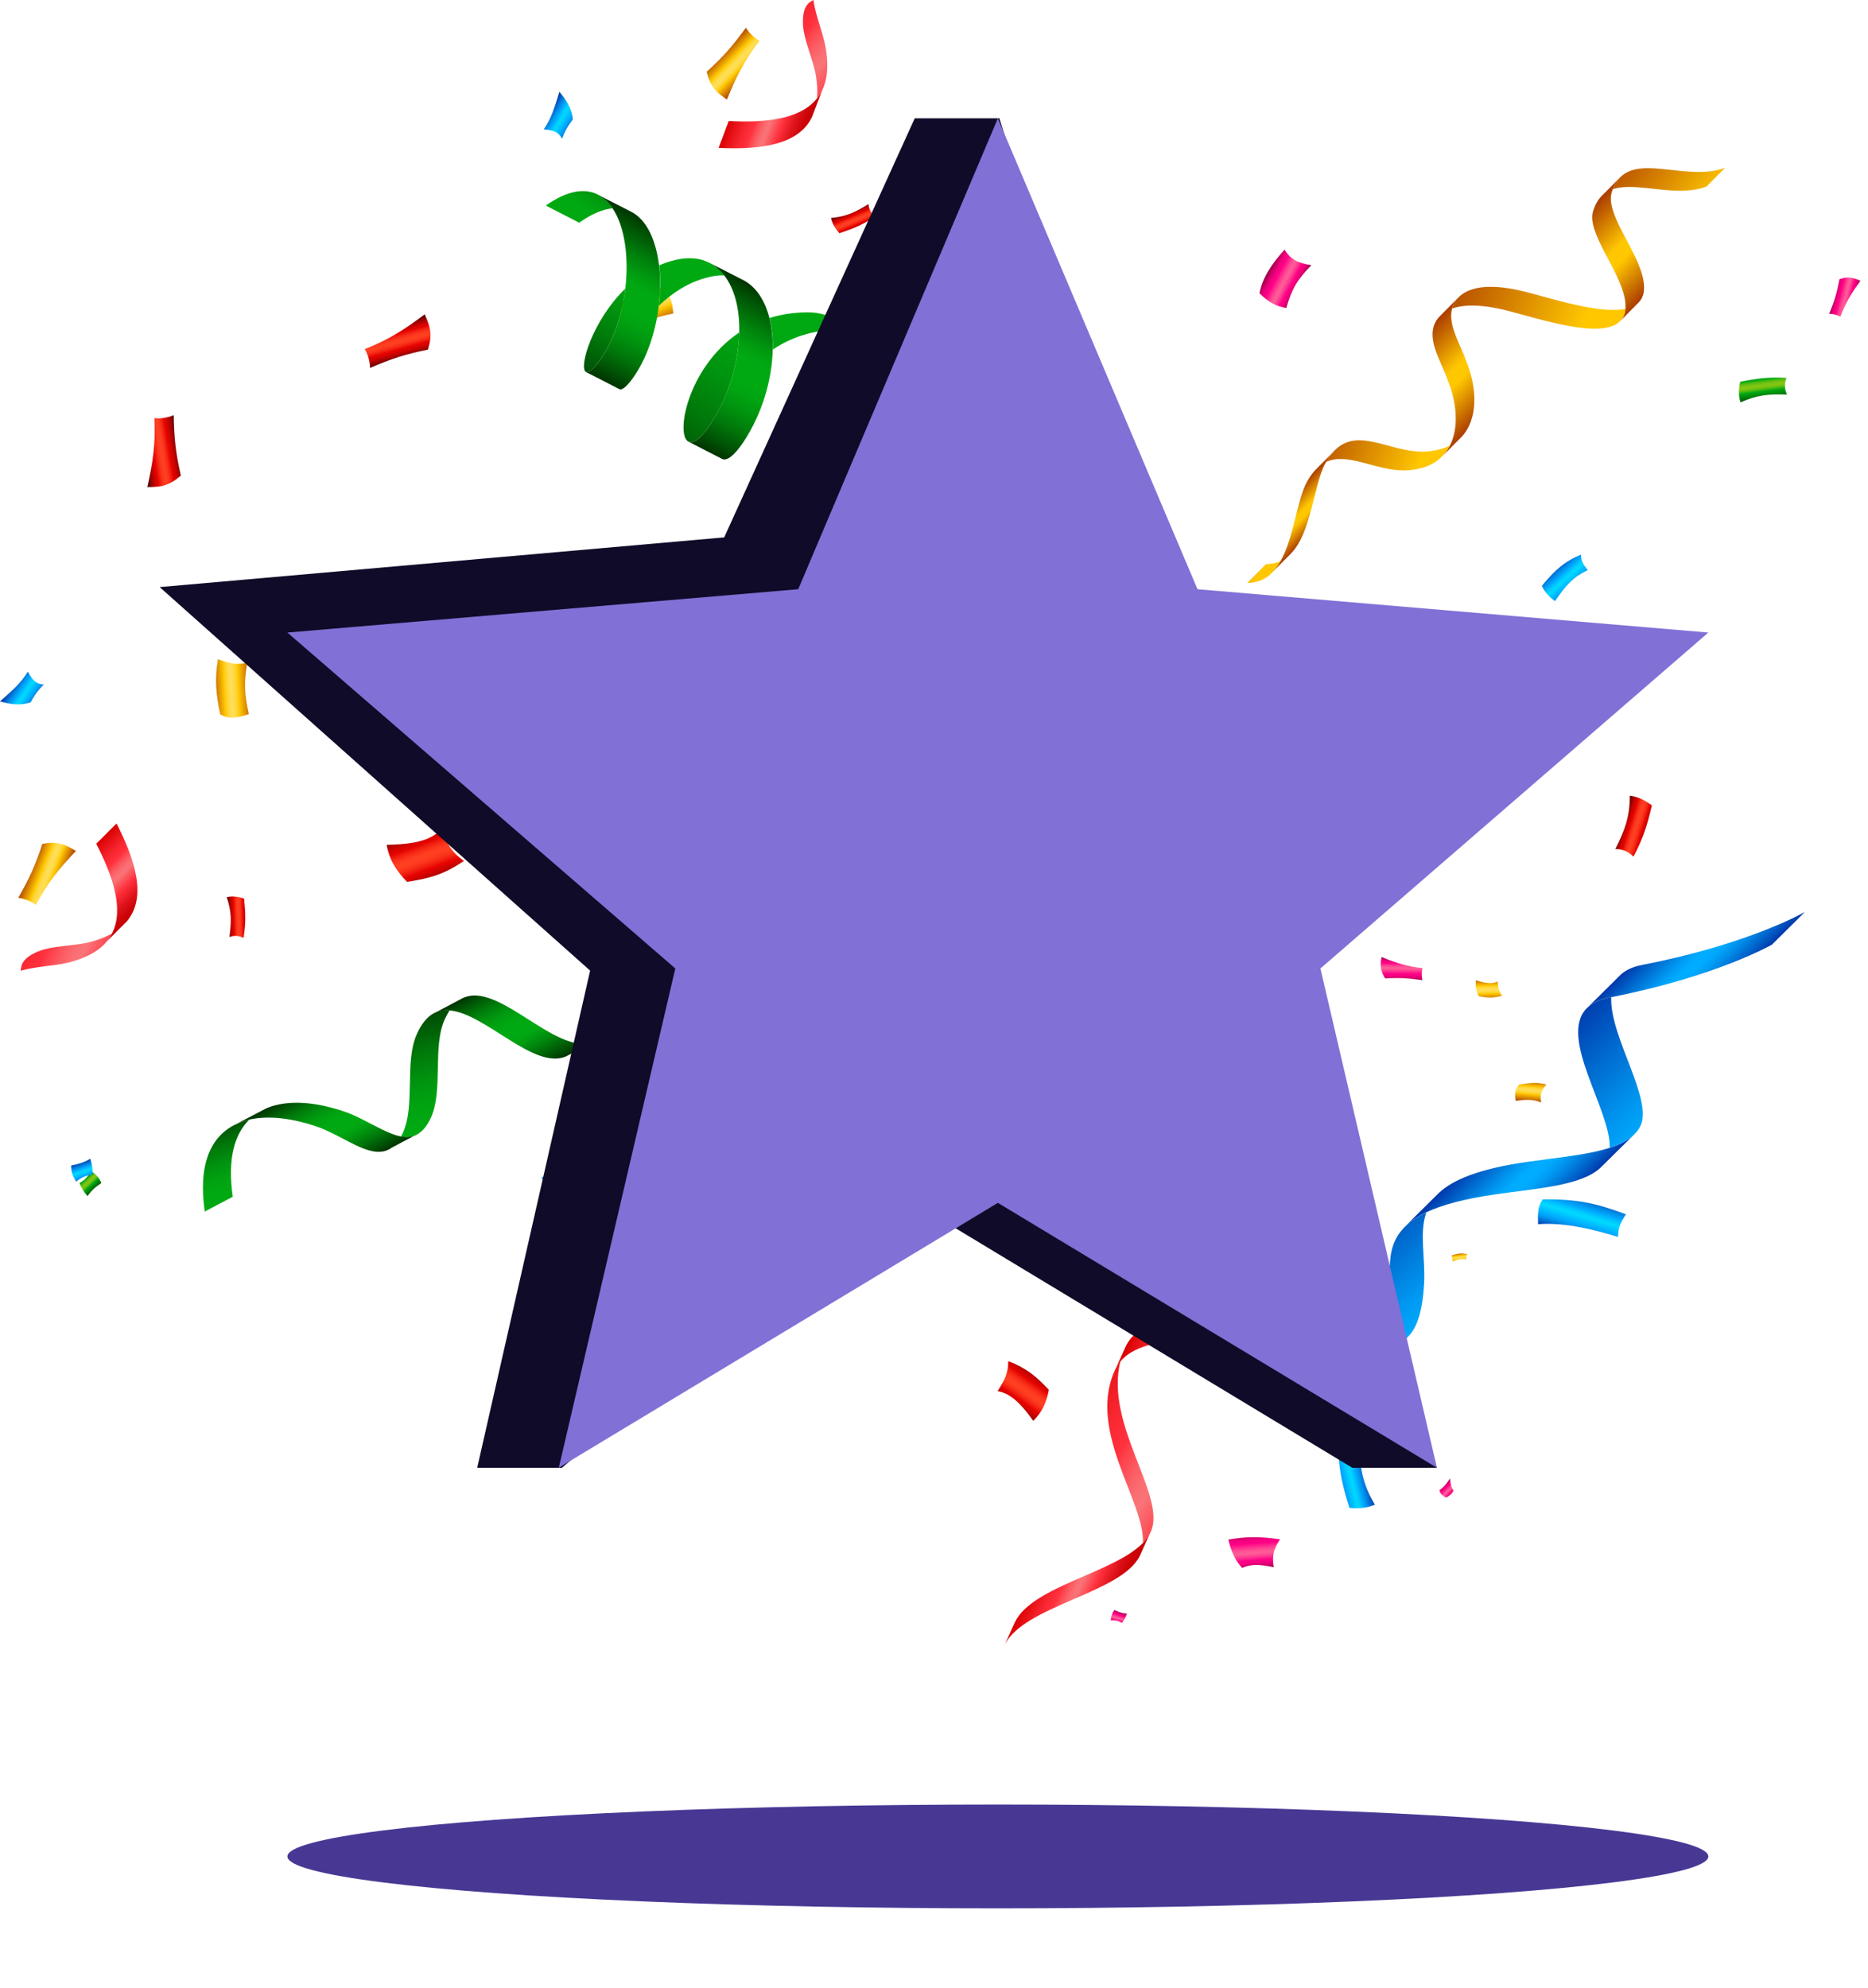 <svg width="234" height="249" viewBox="0 0 234 249" fill="none" xmlns="http://www.w3.org/2000/svg">
<path d="M202.932 22.23L200.599 24.583C200.172 25.022 199.831 25.608 199.586 26.392C198.694 29.105 202.88 33.742 203.541 37.465C203.62 37.919 203.645 38.328 203.608 38.687C203.551 39.353 203.321 39.851 202.945 40.228L205.284 37.867C205.854 37.286 206.096 36.397 205.866 35.105C205.205 31.382 201.012 26.753 201.91 24.032C201.942 23.915 201.987 23.797 202.027 23.687C202.274 23.074 202.576 22.597 202.932 22.23Z" fill="url(#paint0_linear_1849_14103)"/>
<path d="M158.579 70.655L156.246 73.008C157.574 73.002 158.578 72.509 159.368 71.709L159.387 71.686C159.782 71.285 160.12 70.799 160.424 70.272C159.879 70.509 159.274 70.645 158.579 70.655Z" fill="url(#paint1_linear_1849_14103)"/>
<path d="M202.997 22.168L202.932 22.231C202.57 22.606 202.267 23.083 202.034 23.694C205.057 22.688 209.919 24.81 213.766 23.37L216.099 21.016C211.601 22.71 205.72 19.514 202.997 22.168Z" fill="url(#paint2_linear_1849_14103)"/>
<path d="M166.92 56.702C166.645 57.019 166.376 57.407 166.127 57.85C168.864 56.608 172.261 58.934 175.918 58.918C177.995 58.869 179.505 58.249 180.54 57.262C180.618 57.184 180.69 57.113 180.767 57.035C181.115 56.66 181.395 56.243 181.628 55.787C180.728 56.25 179.618 56.526 178.25 56.565C173.878 56.598 169.866 53.259 166.92 56.702Z" fill="url(#paint3_linear_1849_14103)"/>
<path d="M164.963 58.665L164.95 58.681C164.52 59.091 164.111 59.634 163.73 60.331C162.461 62.59 162.098 67.271 160.416 70.265C160.119 70.798 159.774 71.278 159.379 71.678L161.712 69.325C164.319 66.654 164.554 60.636 166.048 57.979C166.066 57.942 166.09 57.897 166.115 57.866C166.371 57.415 166.633 57.035 166.908 56.718L164.963 58.665Z" fill="url(#paint4_linear_1849_14103)"/>
<path d="M182.706 37.238L180.516 39.451L180.264 39.709L180.257 39.717C180.194 39.794 180.13 39.871 180.066 39.948C178.415 42.215 180.541 45.216 181.296 47.474C182.486 50.336 182.784 53.526 181.624 55.81C181.39 56.266 181.11 56.683 180.762 57.057L183.095 54.704C185.195 52.443 185.057 48.542 183.629 45.12C182.984 43.2 181.349 40.735 181.895 38.644C181.988 38.28 182.153 37.923 182.399 37.594C182.501 37.471 182.596 37.355 182.706 37.238Z" fill="url(#paint5_linear_1849_14103)"/>
<path d="M182.752 37.199L182.706 37.239C182.603 37.348 182.493 37.465 182.399 37.595C182.161 37.93 181.989 38.281 181.896 38.645C183.991 37.898 186.853 38.42 188.643 38.86C192.865 39.934 200.631 42.56 202.951 40.221C203.327 39.844 203.563 39.339 203.614 38.681C200.353 39.347 194.463 37.402 190.969 36.514C188.707 35.956 184.712 35.264 182.752 37.199Z" fill="url(#paint6_linear_1849_14103)"/>
<path d="M233.047 35.162C232.078 34.733 231.5 34.617 230.426 34.964C230.104 36.697 229.794 37.707 229.14 39.298C229.777 39.321 230.204 39.472 230.544 39.67C231.235 37.818 231.903 36.767 233.047 35.162Z" fill="url(#paint7_linear_1849_14103)"/>
<path d="M160.915 31.252C159.288 33.091 158.169 34.728 157.768 36.728C158.925 37.881 159.879 38.362 161.127 38.577C161.812 36.19 162.548 34.953 164.275 33.214C162.598 32.935 161.666 32.522 160.915 31.252Z" fill="url(#paint8_linear_1849_14103)"/>
<path d="M194.792 75.282C196.181 73.26 197.02 72.315 198.888 71.393C198.269 70.64 198.003 70.082 198.071 69.453C195.987 70.311 194.813 71.364 193.143 73.373C193.53 74.199 194.083 74.776 194.792 75.282Z" fill="url(#paint9_linear_1849_14103)"/>
<path d="M223.857 49.411C223.57 48.8 223.475 48.185 223.783 47.324C221.534 47.199 220.092 47.402 217.979 47.822C217.712 49.105 217.862 49.863 218.024 50.391C220.133 49.451 221.616 49.342 223.857 49.411Z" fill="url(#paint10_linear_1849_14103)"/>
<path d="M187.609 122.921C187.035 123.194 186.353 123.243 184.891 122.768C184.793 123.422 184.888 124.022 185.244 124.777C186.381 124.979 187.073 125.002 188.158 124.713C187.763 124.154 187.672 123.738 187.609 122.921Z" fill="url(#paint11_linear_1849_14103)"/>
<path d="M202.353 106.338C203.146 106.338 203.844 106.531 204.618 107.287C205.854 104.953 206.352 103.322 206.929 100.868C205.697 99.945 204.815 99.742 204.169 99.651C204.152 102.355 203.534 103.972 202.353 106.338Z" fill="url(#paint12_linear_1849_14103)"/>
<path d="M193.06 138.081C192.902 137.201 193.011 136.619 193.719 135.822C192.581 135.527 191.77 135.597 190.298 135.83C189.761 136.474 189.707 136.953 189.878 137.875C191.141 137.695 192.056 137.652 193.06 138.081Z" fill="url(#paint13_linear_1849_14103)"/>
<path d="M181.97 157.969C182.678 157.709 183.058 157.609 183.69 157.714C183.664 157.415 183.695 157.225 183.83 157.077C183.152 156.92 182.667 156.979 181.891 157.193C181.848 157.473 181.884 157.723 181.97 157.969Z" fill="url(#paint14_linear_1849_14103)"/>
<path d="M139.594 201.64C139.296 202.056 139.188 202.355 139.15 202.926C139.789 202.904 140.158 203.016 140.542 203.249C140.845 202.882 140.995 202.586 141.163 202.099C140.592 202.048 140.189 201.913 139.594 201.64Z" fill="url(#paint15_linear_1849_14103)"/>
<path d="M148.418 160.935C148.263 161.72 147.952 162.107 147.401 162.615C148.606 163.105 149.87 163.448 150.473 163.417C150.724 162.842 150.809 162.309 150.814 161.551C150.125 161.592 149.478 161.367 148.418 160.935Z" fill="url(#paint16_linear_1849_14103)"/>
<path d="M180.312 186.645C180.45 187.112 180.685 187.358 181.185 187.541C181.63 187.289 181.919 187.042 182.074 186.675C181.772 186.22 181.694 185.833 181.638 185.158C181.221 185.801 180.939 186.175 180.312 186.645Z" fill="url(#paint17_linear_1849_14103)"/>
<path d="M193.263 150.2C192.629 151.066 192.626 151.915 192.672 153.313C195.693 153.099 198.971 153.77 202.684 154.91C202.702 153.792 202.986 153.106 203.678 152.081C199.818 150.643 197.534 150.181 193.263 150.2Z" fill="url(#paint18_linear_1849_14103)"/>
<path d="M170.22 181.366C169.502 181.809 168.763 182.003 167.644 181.731C167.792 184.529 168.236 186.295 169.049 188.845C170.669 189.002 171.591 188.712 172.222 188.441C170.76 185.976 170.439 184.168 170.22 181.366Z" fill="url(#paint19_linear_1849_14103)"/>
<path d="M124.971 174.22C126.303 174.475 127.528 175.27 129.438 177.949C130.448 176.948 131.054 175.798 131.388 174.06C129.693 172.263 128.538 171.337 126.305 170.467C126.291 171.918 125.907 172.747 124.971 174.22Z" fill="url(#paint20_linear_1849_14103)"/>
<path d="M173.066 119.856C172.875 120.929 172.899 121.54 173.511 122.535C175.329 122.434 176.409 122.499 178.18 122.763C178.044 122.119 178.09 121.647 178.21 121.257C176.176 121.028 174.952 120.623 173.066 119.856Z" fill="url(#paint21_linear_1849_14103)"/>
<path d="M160.352 192.785C157.724 192.404 156.065 192.443 153.872 192.814C154.275 194.535 154.845 195.543 155.594 196.362C156.862 195.828 157.924 195.948 159.564 196.276C159.312 194.769 159.575 193.94 160.352 192.785Z" fill="url(#paint22_linear_1849_14103)"/>
<path d="M162.867 137.368L161.559 140.251C161.559 140.251 156.068 139.108 153.293 141.212C152.836 141.556 152.459 141.989 152.175 142.526L153.483 139.643C155.437 135.817 162.867 137.368 162.867 137.368Z" fill="url(#paint23_linear_1849_14103)"/>
<path d="M144.074 191.995C143.852 192.437 143.547 192.845 143.172 193.236C143.41 188.115 136.378 179.511 139.516 171.932C139.557 171.828 139.598 171.724 139.653 171.621C139.685 171.551 139.717 171.482 139.749 171.413C139.915 171.089 140.115 170.788 140.342 170.517C138.381 178.464 146.052 187.18 144.201 191.733C144.161 191.823 144.121 191.913 144.074 191.995Z" fill="url(#paint24_linear_1849_14103)"/>
<path d="M160.261 160.335C160.005 160.887 159.689 161.373 159.313 161.778C159.766 155.953 150.644 146.31 152.126 142.679C152.15 142.63 152.167 142.589 152.19 142.54C152.46 142.003 152.851 141.57 153.309 141.226C153.913 145.954 162.502 155.377 160.261 160.335Z" fill="url(#paint25_linear_1849_14103)"/>
<path d="M144.075 191.995L142.774 194.871C140.456 199.563 128.188 201.081 125.826 206.054L127.134 203.171C129.28 198.661 139.531 196.993 143.173 193.236C143.548 192.845 143.86 192.43 144.075 191.995Z" fill="url(#paint26_linear_1849_14103)"/>
<path d="M160.261 160.335L158.953 163.218C156.095 169.537 144.217 165.879 140.351 170.509C140.124 170.78 139.931 171.075 139.758 171.405L141.066 168.522C143.858 163.042 155.125 166.349 159.306 161.785C159.682 161.366 160.005 160.888 160.261 160.335Z" fill="url(#paint27_linear_1849_14103)"/>
<path d="M226.093 114.219L221.966 118.304C221.966 118.304 215.018 122.302 201.837 124.884C201.766 124.894 201.701 124.912 201.63 124.922C200.413 125.155 199.534 125.568 198.916 126.137L202.827 122.26C203.45 121.592 204.39 121.097 205.757 120.837C219.072 118.256 226.093 114.219 226.093 114.219Z" fill="url(#paint28_linear_1849_14103)"/>
<path d="M176.337 167.454L172.367 171.371L172.068 171.666C170.507 173.056 168.147 172.958 165.101 172.845L169.228 168.76C170.945 168.831 172.444 168.882 173.708 168.674C174.751 168.503 175.627 168.146 176.337 167.454Z" fill="url(#paint29_linear_1849_14103)"/>
<path d="M176.336 167.454C175.634 168.139 174.758 168.496 173.715 168.667C173.989 167.64 174.171 166.361 174.256 164.78C174.479 160.6 173.046 156.671 175.901 153.729L176.088 153.548C176.729 152.931 177.574 152.36 178.671 151.845C177.762 154.423 178.561 157.482 178.397 160.696C178.19 164.296 177.501 166.327 176.336 167.454Z" fill="url(#paint30_linear_1849_14103)"/>
<path d="M204.713 142.075L200.758 145.978L200.392 146.333C197.932 148.503 192.647 148.816 187.195 149.601C183.342 150.16 180.596 150.92 178.65 151.835C177.553 152.35 176.715 152.929 176.066 153.539L180.215 149.434C181.998 147.737 185.307 146.377 191.308 145.515C195.14 144.962 198.897 144.639 201.635 143.751C202.924 143.346 203.972 142.807 204.713 142.075Z" fill="url(#paint31_linear_1849_14103)"/>
<path d="M204.735 142.056L204.713 142.076C203.972 142.808 202.917 143.34 201.649 143.754C201.787 139.045 195.251 130.036 198.698 126.346L198.915 126.138C199.532 125.584 200.418 125.164 201.628 124.924C201.699 124.913 201.764 124.896 201.835 124.885C201.611 129.887 207.28 137.887 205.412 141.179C205.232 141.502 205.004 141.787 204.735 142.056Z" fill="url(#paint32_linear_1849_14103)"/>
<path d="M70.251 148.32C69.391 147.92 68.971 147.66 68.501 147.01C68.251 147.29 68.061 147.43 67.811 147.45C68.27 148.19 68.751 148.57 69.63 149.08C69.91 148.87 70.1 148.62 70.251 148.32Z" fill="url(#paint33_linear_1849_14103)"/>
<path d="M27.59 89.481C28.62 90.061 29.63 89.971 31.17 89.43C30.6 86.921 30.55 85.38 30.98 82.971C29.84 83.3 28.96 83.16 27.3 82.561C26.88 85.01 27.05 86.96 27.59 89.481Z" fill="url(#paint34_linear_1849_14103)"/>
<path d="M82.918 35.974C83.87 36.674 84.204 37.632 84.345 39.257C81.823 39.77 80.399 40.358 78.379 41.742C78.211 40.567 77.721 39.822 76.491 38.556C78.552 37.166 80.399 36.518 82.918 35.974Z" fill="url(#paint35_linear_1849_14103)"/>
<path d="M82.961 146.801C83.221 145.781 83.251 145.201 82.731 144.201C80.981 144.171 79.951 144.021 78.281 143.641C78.361 144.261 78.281 144.711 78.141 145.081C80.071 145.451 81.211 145.931 82.961 146.801Z" fill="url(#paint36_linear_1849_14103)"/>
<path d="M55.25 103.9C54.08 105.06 52.43 105.74 48.43 105.81C48.74 107.52 49.48 108.91 51 110.45C53.97 109.98 55.7 109.46 58.12 107.82C56.66 106.81 56.09 105.85 55.25 103.9Z" fill="url(#paint37_linear_1849_14103)"/>
<path d="M107.439 55.251C108.015 53.708 107.955 51.924 106.374 48.249C108.06 47.828 109.631 47.931 111.66 48.683C112.454 51.583 112.691 53.374 112.192 56.254C110.671 55.339 109.561 55.215 107.439 55.251Z" fill="url(#paint38_linear_1849_14103)"/>
<path d="M18.461 61C20.241 61.01 21.211 60.82 22.651 59.56C22.001 56.67 21.811 54.91 21.761 52C20.771 52.39 19.991 52.44 19.341 52.36C19.491 55.7 19.171 57.76 18.461 61Z" fill="url(#paint39_linear_1849_14103)"/>
<path d="M53.203 39.37C53.944 40.988 54.17 41.95 53.614 43.781C50.713 44.378 49.031 44.928 46.358 46.08C46.306 45.017 46.031 44.286 45.69 43.726C48.796 42.489 50.542 41.35 53.203 39.37Z" fill="url(#paint40_linear_1849_14103)"/>
<path d="M28.74 117.349C29.28 117.159 29.8 117.129 30.51 117.459C30.81 115.579 30.76 114.339 30.57 112.529C29.51 112.189 28.86 112.259 28.4 112.349C29.03 114.209 28.99 115.459 28.74 117.349Z" fill="url(#paint41_linear_1849_14103)"/>
<path d="M108.792 25.556C108.841 26.127 109.028 26.613 109.62 27.124C108.03 28.171 106.879 28.636 105.152 29.207C104.406 28.381 104.202 27.76 104.095 27.303C106.049 27.113 107.172 26.562 108.792 25.556Z" fill="url(#paint42_linear_1849_14103)"/>
<path d="M12.691 148.16C12.391 147.48 12.101 147.12 11.401 146.65C10.951 147.47 10.531 147.86 9.961 148.16C10.201 148.82 10.471 149.22 10.961 149.8C11.441 149.11 11.901 148.7 12.691 148.16Z" fill="url(#paint43_linear_1849_14103)"/>
<path d="M9.511 106.569C8.031 105.669 7.121 105.349 5.301 105.689C4.411 108.429 3.691 109.989 2.291 112.439C3.311 112.609 3.981 112.949 4.491 113.339C6.011 110.489 7.311 108.919 9.511 106.569Z" fill="url(#paint44_linear_1849_14103)"/>
<path d="M91.055 12.467C89.626 11.488 88.96 10.79 88.521 8.992C90.653 7.053 91.778 5.755 93.435 3.471C94.01 4.331 94.596 4.802 95.161 5.106C93.189 7.664 92.292 9.495 91.055 12.467Z" fill="url(#paint45_linear_1849_14103)"/>
<path d="M0 87.841C1.18 88.181 2.5 88.431 3.84 87.951C4.34 87.051 4.74 86.471 5.49 85.721C4.58 85.691 4.12 85.251 3.48 84.121C2.69 85.471 1.55 86.481 0 87.841Z" fill="url(#paint46_linear_1849_14103)"/>
<path d="M70.072 11.501C70.868 12.437 71.638 13.537 71.752 14.956C71.138 15.781 70.774 16.385 70.399 17.377C69.997 16.56 69.407 16.322 68.113 16.203C69.019 14.928 69.47 13.473 70.072 11.501Z" fill="url(#paint47_linear_1849_14103)"/>
<path d="M8.92 145.971C8.93 146.761 9.06 147.231 9.54 147.981C10.32 147.381 10.89 147.181 11.58 147.131C11.63 146.391 11.54 145.891 11.31 145.121C10.53 145.581 9.91 145.771 8.92 145.971Z" fill="url(#paint48_linear_1849_14103)"/>
<path d="M15.861 115.421L13.331 117.951C13.621 117.611 13.851 117.261 14.04 116.881C15.56 113.881 14.13 109.711 12.06 105.671L14.601 103.131C16.921 107.691 18.451 112.401 15.861 115.421Z" fill="url(#paint49_linear_1849_14103)"/>
<path d="M101.736 14.613L103.001 11.266C102.81 11.67 102.586 12.023 102.318 12.353C100.209 14.973 95.82 15.385 91.286 15.16L90.016 18.52C95.126 18.759 100.049 18.216 101.736 14.613Z" fill="url(#paint50_linear_1849_14103)"/>
<path d="M9.361 120.33C7.241 121.02 4.681 120.94 2.611 121.58C2.621 121.07 2.741 120.64 3.101 120.23C3.181 120.13 3.281 120.04 3.391 119.95C3.641 119.74 3.961 119.54 4.371 119.34C6.491 118.29 9.501 118.59 11.891 117.81C12.711 117.56 13.421 117.25 14.031 116.91C13.841 117.28 13.611 117.64 13.321 117.98C12.491 118.95 11.201 119.76 9.361 120.33Z" fill="url(#paint51_linear_1849_14103)"/>
<path d="M103.537 6.667C103.293 4.451 102.167 2.151 101.899 0.001C101.438 0.22 101.096 0.506 100.87 1.003C100.812 1.117 100.771 1.245 100.734 1.382C100.646 1.696 100.595 2.07 100.581 2.526C100.497 4.891 102.008 7.511 102.281 10.01C102.39 10.86 102.4 11.635 102.341 12.331C102.6 12.005 102.833 11.648 103.024 11.243C103.567 10.088 103.774 8.579 103.537 6.667Z" fill="url(#paint52_linear_1849_14103)"/>
<path d="M101.619 114.561L98.109 116.411C94.789 113.271 85.159 106.051 78.919 106.901C78.219 107.001 77.559 107.191 76.959 107.511L80.469 105.661C86.419 102.521 97.919 111.071 101.619 114.561Z" fill="url(#paint53_linear_1849_14103)"/>
<path d="M29.16 149.88L25.65 151.73C24.78 145.76 26.45 142.3 29.49 140.83H29.5C30.04 140.57 30.61 140.37 31.22 140.23C29.35 142.07 28.48 145.2 29.16 149.88Z" fill="url(#paint54_linear_1849_14103)"/>
<path d="M74.649 130.33L74.599 130.36C74.019 130.66 73.379 130.76 72.719 130.71C77.489 124.42 71.169 113.44 75.539 108.61C75.969 108.15 76.439 107.79 76.959 107.51C77.559 107.19 78.219 106.99 78.919 106.9C74.629 112.01 81.489 123.57 75.559 129.63C75.269 129.94 74.969 130.17 74.649 130.33Z" fill="url(#paint55_linear_1849_14103)"/>
<path d="M51.861 142.262C51.35 142.442 50.81 142.442 50.23 142.342C50.31 142.212 50.38 142.062 50.45 141.912C52.071 138.422 50.62 132.952 52.24 129.462C52.81 128.192 53.49 127.392 54.251 126.952L54.461 126.842C55.041 126.562 55.66 126.482 56.321 126.532C56.12 126.842 55.931 127.202 55.74 127.602C54.12 131.082 55.571 136.562 53.95 140.052C53.531 140.922 53.071 141.502 52.56 141.872C52.34 142.052 52.1 142.182 51.861 142.262Z" fill="url(#paint56_linear_1849_14103)"/>
<path d="M39.98 141.201C36.76 140.051 33.7 139.661 31.22 140.221C30.61 140.361 30.03 140.561 29.5 140.821L32.3 139.361L33.39 138.791C36.06 137.681 39.67 137.971 43.5 139.341C45.98 140.291 48.29 141.971 50.24 142.331C50.81 142.431 51.36 142.431 51.87 142.251L49.09 143.721C46.75 145.451 43.55 142.561 39.98 141.201Z" fill="url(#paint57_linear_1849_14103)"/>
<path d="M74.599 130.361L71.309 132.091L70.929 132.291C66.909 134.071 60.829 126.941 56.329 126.541C55.669 126.481 55.049 126.571 54.469 126.851L57.759 125.111C61.769 122.801 68.079 130.391 72.729 130.711C73.379 130.761 74.019 130.661 74.599 130.361Z" fill="url(#paint58_linear_1849_14103)"/>
<path d="M108.888 42.23C115.634 46.568 111.989 64.598 117.935 71.011L113.769 68.872C108.276 62.939 110.965 47.111 106.076 41.321C105.732 40.901 105.349 40.539 104.91 40.242L107.832 41.712L108.888 42.23Z" fill="url(#paint59_linear_1849_14103)"/>
<path d="M92.604 41.637C92.525 45.375 91.306 49.636 88.938 53.208C87.77 54.956 86.892 55.556 86.326 55.355C84.524 54.754 86.042 46.034 92.604 41.637Z" fill="url(#paint60_linear_1849_14103)"/>
<path d="M78.333 36.136C77.938 39.422 76.848 42.748 75.08 45.21C74.262 46.35 73.692 46.736 73.4 46.587C72.473 46.078 74.151 40.221 78.333 36.136Z" fill="url(#paint61_linear_1849_14103)"/>
<path d="M88.79 32.883L89.025 32.993C89.35 33.17 89.656 33.397 89.943 33.632C90.238 33.885 90.504 34.17 90.743 34.488C90.019 34.458 89.225 34.562 88.388 34.81C86.081 35.447 84.138 36.747 82.543 38.277C82.751 36.536 82.759 34.816 82.577 33.239C83.085 33.004 83.633 32.815 84.196 32.662C85.376 32.332 86.418 32.27 87.359 32.418C87.855 32.502 88.338 32.654 88.79 32.883Z" fill="url(#paint62_linear_1849_14103)"/>
<path d="M74.88 24.361C75.625 24.738 76.235 25.339 76.739 26.09C75.53 26.201 74.136 26.767 72.559 27.893L68.367 25.744C71.094 23.82 73.264 23.555 74.88 24.361Z" fill="url(#paint63_linear_1849_14103)"/>
<path d="M104.901 40.225C105.322 40.529 105.722 40.883 106.067 41.304C105.826 41.279 105.593 41.273 105.36 41.266C101.867 41.273 99.044 42.273 96.811 43.779C96.843 42.364 96.696 41.023 96.402 39.828C97.824 39.376 99.413 39.125 101.169 39.118C102.007 39.12 102.744 39.229 103.403 39.453C103.952 39.662 104.454 39.911 104.901 40.225Z" fill="url(#paint64_linear_1849_14103)"/>
<path d="M74.888 24.38L79.079 26.529C81.029 27.529 82.175 30.102 82.559 33.248C82.741 34.824 82.733 36.544 82.525 38.286C82.13 41.571 81.04 44.898 79.272 47.359C78.455 48.499 77.885 48.886 77.592 48.737L73.4 46.588C73.693 46.737 74.263 46.351 75.081 45.211C76.849 42.749 77.938 39.423 78.333 36.137C78.786 32.242 78.275 28.396 76.746 26.109C76.234 25.341 75.633 24.757 74.888 24.38Z" fill="url(#paint65_linear_1849_14103)"/>
<path d="M89.024 32.994L93.266 35.163C94.808 36.042 95.849 37.717 96.386 39.836C96.68 41.031 96.826 42.371 96.795 43.787C96.716 47.526 95.496 51.786 93.129 55.358C91.96 57.106 91.083 57.706 90.516 57.505L86.325 55.357C86.891 55.558 87.769 54.958 88.937 53.21C91.297 49.62 92.524 45.377 92.603 41.639C92.669 38.764 92.042 36.181 90.725 34.496C90.486 34.178 90.219 33.893 89.924 33.64C89.655 33.398 89.35 33.171 89.024 32.994Z" fill="url(#paint66_linear_1849_14103)"/>
<g filter="url(#filter0_f_1849_14103)">
<ellipse cx="125" cy="232.5" rx="89" ry="6.5" fill="#483894"/>
</g>
<path d="M125.193 14.822H114.586L90.718 67.301L20 73.528L73.923 121.559L59.779 183.822H70.387L111.934 149.133L169.392 183.822H180L175.58 176.706L125.193 14.822Z" fill="#100B28"/>
<path d="M125 150.645L180.002 183.822L165.406 121.292L214 79.22L150.009 73.794L125 14.822L99.991 73.794L36 79.22L84.594 121.292L69.998 183.822L125 150.645Z" fill="#8170D6"/>
<defs>
<filter id="filter0_f_1849_14103" x="26" y="216" width="198" height="33" filterUnits="userSpaceOnUse" color-interpolation-filters="sRGB">
<feFlood flood-opacity="0" result="BackgroundImageFix"/>
<feBlend mode="normal" in="SourceGraphic" in2="BackgroundImageFix" result="shape"/>
<feGaussianBlur stdDeviation="5" result="effect1_foregroundBlur_1849_14103"/>
</filter>
<linearGradient id="paint0_linear_1849_14103" x1="198.445" y1="26.753" x2="207.451" y2="35.697" gradientUnits="userSpaceOnUse">
<stop stop-color="#AB3C00"/>
<stop offset="0.468" stop-color="#FFC700"/>
<stop offset="0.591" stop-color="#FFC700"/>
<stop offset="1" stop-color="#AB3C00"/>
</linearGradient>
<linearGradient id="paint1_linear_1849_14103" x1="149.259" y1="67.137" x2="167.728" y2="76.291" gradientUnits="userSpaceOnUse">
<stop stop-color="#AB3C00"/>
<stop offset="0.468" stop-color="#FFC700"/>
<stop offset="0.591" stop-color="#FFC700"/>
<stop offset="1" stop-color="#AB3C00"/>
</linearGradient>
<linearGradient id="paint2_linear_1849_14103" x1="202.372" y1="17.542" x2="227.287" y2="35.44" gradientUnits="userSpaceOnUse">
<stop stop-color="#AB3C00"/>
<stop offset="0.468" stop-color="#FFC700"/>
<stop offset="0.591" stop-color="#FFC700"/>
<stop offset="1" stop-color="#AB3C00"/>
</linearGradient>
<linearGradient id="paint3_linear_1849_14103" x1="163.825" y1="52.829" x2="193.508" y2="64.656" gradientUnits="userSpaceOnUse">
<stop stop-color="#AB3C00"/>
<stop offset="0.468" stop-color="#FFC700"/>
<stop offset="0.591" stop-color="#FFC700"/>
<stop offset="1" stop-color="#AB3C00"/>
</linearGradient>
<linearGradient id="paint4_linear_1849_14103" x1="161.296" y1="62.351" x2="164.998" y2="66.028" gradientUnits="userSpaceOnUse">
<stop stop-color="#AB3C00"/>
<stop offset="0.468" stop-color="#FFC700"/>
<stop offset="0.591" stop-color="#FFC700"/>
<stop offset="1" stop-color="#AB3C00"/>
</linearGradient>
<linearGradient id="paint5_linear_1849_14103" x1="177.272" y1="42.715" x2="186.199" y2="51.581" gradientUnits="userSpaceOnUse">
<stop stop-color="#AB3C00"/>
<stop offset="0.468" stop-color="#FFC700"/>
<stop offset="0.591" stop-color="#FFC700"/>
<stop offset="1" stop-color="#AB3C00"/>
</linearGradient>
<linearGradient id="paint6_linear_1849_14103" x1="180.311" y1="34.094" x2="218.846" y2="48.235" gradientUnits="userSpaceOnUse">
<stop stop-color="#AB3C00"/>
<stop offset="0.468" stop-color="#FFC700"/>
<stop offset="0.591" stop-color="#FFC700"/>
<stop offset="1" stop-color="#AB3C00"/>
</linearGradient>
<linearGradient id="paint7_linear_1849_14103" x1="229.655" y1="36.832" x2="232.469" y2="37.538" gradientUnits="userSpaceOnUse">
<stop stop-color="#920040"/>
<stop offset="0.048" stop-color="#AE0052"/>
<stop offset="0.119" stop-color="#D10069"/>
<stop offset="0.186" stop-color="#EA007A"/>
<stop offset="0.247" stop-color="#FA0084"/>
<stop offset="0.296" stop-color="#FF0087"/>
<stop offset="0.349" stop-color="#FF1A8B"/>
<stop offset="0.435" stop-color="#FF3F92"/>
<stop offset="0.504" stop-color="#FF5696"/>
<stop offset="0.548" stop-color="#FF5E97"/>
<stop offset="0.584" stop-color="#FF5696"/>
<stop offset="0.641" stop-color="#FF3F92"/>
<stop offset="0.712" stop-color="#FF198B"/>
<stop offset="0.753" stop-color="#FF0087"/>
<stop offset="0.794" stop-color="#FA0084"/>
<stop offset="0.844" stop-color="#EA007A"/>
<stop offset="0.9" stop-color="#D10069"/>
<stop offset="0.959" stop-color="#AE0053"/>
<stop offset="1" stop-color="#920040"/>
</linearGradient>
<linearGradient id="paint8_linear_1849_14103" x1="158.859" y1="33.936" x2="162.765" y2="36.021" gradientUnits="userSpaceOnUse">
<stop stop-color="#920040"/>
<stop offset="0.048" stop-color="#AE0052"/>
<stop offset="0.119" stop-color="#D10069"/>
<stop offset="0.186" stop-color="#EA007A"/>
<stop offset="0.247" stop-color="#FA0084"/>
<stop offset="0.296" stop-color="#FF0087"/>
<stop offset="0.349" stop-color="#FF1A8B"/>
<stop offset="0.435" stop-color="#FF3F92"/>
<stop offset="0.504" stop-color="#FF5696"/>
<stop offset="0.548" stop-color="#FF5E97"/>
<stop offset="0.584" stop-color="#FF5696"/>
<stop offset="0.641" stop-color="#FF3F92"/>
<stop offset="0.712" stop-color="#FF198B"/>
<stop offset="0.753" stop-color="#FF0087"/>
<stop offset="0.794" stop-color="#FA0084"/>
<stop offset="0.844" stop-color="#EA007A"/>
<stop offset="0.9" stop-color="#D10069"/>
<stop offset="0.959" stop-color="#AE0053"/>
<stop offset="1" stop-color="#920040"/>
</linearGradient>
<linearGradient id="paint9_linear_1849_14103" x1="194.854" y1="70.741" x2="197.691" y2="73.864" gradientUnits="userSpaceOnUse">
<stop stop-color="#0038AB"/>
<stop offset="0.113" stop-color="#0062C9"/>
<stop offset="0.272" stop-color="#0097F0"/>
<stop offset="0.349" stop-color="#00ACFF"/>
<stop offset="0.401" stop-color="#00BFFF"/>
<stop offset="0.469" stop-color="#00D2FF"/>
<stop offset="0.516" stop-color="#00D9FF"/>
<stop offset="0.663" stop-color="#00B8FF"/>
<stop offset="0.71" stop-color="#00ACFF"/>
<stop offset="0.755" stop-color="#00A2F8"/>
<stop offset="0.833" stop-color="#0086E3"/>
<stop offset="0.934" stop-color="#0059C3"/>
<stop offset="1" stop-color="#0038AB"/>
</linearGradient>
<linearGradient id="paint10_linear_1849_14103" x1="221.031" y1="50.065" x2="220.599" y2="46.641" gradientUnits="userSpaceOnUse">
<stop stop-color="#005200"/>
<stop offset="0.186" stop-color="#00890B"/>
<stop offset="0.312" stop-color="#00A912"/>
<stop offset="0.327" stop-color="#11AD12"/>
<stop offset="0.367" stop-color="#3AB512"/>
<stop offset="0.406" stop-color="#5ABC12"/>
<stop offset="0.444" stop-color="#71C112"/>
<stop offset="0.479" stop-color="#7EC412"/>
<stop offset="0.511" stop-color="#83C512"/>
<stop offset="0.55" stop-color="#7FC412"/>
<stop offset="0.591" stop-color="#72C112"/>
<stop offset="0.632" stop-color="#5EBD12"/>
<stop offset="0.674" stop-color="#41B712"/>
<stop offset="0.715" stop-color="#1CAF12"/>
<stop offset="0.742" stop-color="#00A912"/>
<stop offset="0.783" stop-color="#009E10"/>
<stop offset="0.856" stop-color="#00800C"/>
<stop offset="0.95" stop-color="#005004"/>
<stop offset="1" stop-color="#003400"/>
</linearGradient>
<linearGradient id="paint11_linear_1849_14103" x1="186.463" y1="122.357" x2="186.551" y2="125.465" gradientUnits="userSpaceOnUse">
<stop stop-color="#AB3C00"/>
<stop offset="0.344" stop-color="#FFC700"/>
<stop offset="0.37" stop-color="#FFCD17"/>
<stop offset="0.407" stop-color="#FFD533"/>
<stop offset="0.445" stop-color="#FFDA46"/>
<stop offset="0.483" stop-color="#FFDD52"/>
<stop offset="0.521" stop-color="#FFDE56"/>
<stop offset="0.551" stop-color="#FFDD51"/>
<stop offset="0.586" stop-color="#FFD943"/>
<stop offset="0.623" stop-color="#FFD32B"/>
<stop offset="0.661" stop-color="#FFCA0B"/>
<stop offset="0.672" stop-color="#FFC700"/>
<stop offset="1" stop-color="#AB3C00"/>
</linearGradient>
<linearGradient id="paint12_linear_1849_14103" x1="203.048" y1="103.003" x2="206.907" y2="104.224" gradientUnits="userSpaceOnUse">
<stop stop-color="#400300"/>
<stop offset="0.071" stop-color="#750300"/>
<stop offset="0.144" stop-color="#A50300"/>
<stop offset="0.208" stop-color="#C80300"/>
<stop offset="0.261" stop-color="#DD0300"/>
<stop offset="0.296" stop-color="#E50300"/>
<stop offset="0.338" stop-color="#EE190C"/>
<stop offset="0.393" stop-color="#F82E18"/>
<stop offset="0.446" stop-color="#FD3C20"/>
<stop offset="0.495" stop-color="#FF4022"/>
<stop offset="0.544" stop-color="#FD3B1F"/>
<stop offset="0.6" stop-color="#F72E18"/>
<stop offset="0.657" stop-color="#EE180C"/>
<stop offset="0.699" stop-color="#E50300"/>
<stop offset="0.734" stop-color="#DB0300"/>
<stop offset="0.791" stop-color="#C20300"/>
<stop offset="0.865" stop-color="#980300"/>
<stop offset="0.952" stop-color="#5E0300"/>
<stop offset="1" stop-color="#3B0300"/>
</linearGradient>
<linearGradient id="paint13_linear_1849_14103" x1="191.594" y1="138.083" x2="191.879" y2="135.076" gradientUnits="userSpaceOnUse">
<stop stop-color="#AB3C00"/>
<stop offset="0.344" stop-color="#FFC700"/>
<stop offset="0.37" stop-color="#FFCD17"/>
<stop offset="0.407" stop-color="#FFD533"/>
<stop offset="0.445" stop-color="#FFDA46"/>
<stop offset="0.483" stop-color="#FFDD52"/>
<stop offset="0.521" stop-color="#FFDE56"/>
<stop offset="0.551" stop-color="#FFDD51"/>
<stop offset="0.586" stop-color="#FFD943"/>
<stop offset="0.623" stop-color="#FFD32B"/>
<stop offset="0.661" stop-color="#FFCA0B"/>
<stop offset="0.672" stop-color="#FFC700"/>
<stop offset="1" stop-color="#AB3C00"/>
</linearGradient>
<linearGradient id="paint14_linear_1849_14103" x1="182.793" y1="156.837" x2="182.956" y2="158.127" gradientUnits="userSpaceOnUse">
<stop stop-color="#AB3C00"/>
<stop offset="0.344" stop-color="#FFC700"/>
<stop offset="0.37" stop-color="#FFCD17"/>
<stop offset="0.407" stop-color="#FFD533"/>
<stop offset="0.445" stop-color="#FFDA46"/>
<stop offset="0.483" stop-color="#FFDD52"/>
<stop offset="0.521" stop-color="#FFDE56"/>
<stop offset="0.551" stop-color="#FFDD51"/>
<stop offset="0.586" stop-color="#FFD943"/>
<stop offset="0.623" stop-color="#FFD32B"/>
<stop offset="0.661" stop-color="#FFCA0B"/>
<stop offset="0.672" stop-color="#FFC700"/>
<stop offset="1" stop-color="#AB3C00"/>
</linearGradient>
<linearGradient id="paint15_linear_1849_14103" x1="140.32" y1="201.838" x2="139.859" y2="203.354" gradientUnits="userSpaceOnUse">
<stop stop-color="#920040"/>
<stop offset="0.048" stop-color="#AE0052"/>
<stop offset="0.119" stop-color="#D10069"/>
<stop offset="0.186" stop-color="#EA007A"/>
<stop offset="0.247" stop-color="#FA0084"/>
<stop offset="0.296" stop-color="#FF0087"/>
<stop offset="0.349" stop-color="#FF1A8B"/>
<stop offset="0.435" stop-color="#FF3F92"/>
<stop offset="0.504" stop-color="#FF5696"/>
<stop offset="0.548" stop-color="#FF5E97"/>
<stop offset="0.584" stop-color="#FF5696"/>
<stop offset="0.641" stop-color="#FF3F92"/>
<stop offset="0.712" stop-color="#FF198B"/>
<stop offset="0.753" stop-color="#FF0087"/>
<stop offset="0.794" stop-color="#FA0084"/>
<stop offset="0.844" stop-color="#EA007A"/>
<stop offset="0.9" stop-color="#D10069"/>
<stop offset="0.959" stop-color="#AE0053"/>
<stop offset="1" stop-color="#920040"/>
</linearGradient>
<linearGradient id="paint16_linear_1849_14103" x1="149.563" y1="161.026" x2="148.76" y2="163.616" gradientUnits="userSpaceOnUse">
<stop stop-color="#0038AB"/>
<stop offset="0.113" stop-color="#0062C9"/>
<stop offset="0.272" stop-color="#0097F0"/>
<stop offset="0.349" stop-color="#00ACFF"/>
<stop offset="0.401" stop-color="#00BFFF"/>
<stop offset="0.469" stop-color="#00D2FF"/>
<stop offset="0.516" stop-color="#00D9FF"/>
<stop offset="0.663" stop-color="#00B8FF"/>
<stop offset="0.71" stop-color="#00ACFF"/>
<stop offset="0.755" stop-color="#00A2F8"/>
<stop offset="0.833" stop-color="#0086E3"/>
<stop offset="0.934" stop-color="#0059C3"/>
<stop offset="1" stop-color="#0038AB"/>
</linearGradient>
<linearGradient id="paint17_linear_1849_14103" x1="180.837" y1="185.897" x2="182.104" y2="187.173" gradientUnits="userSpaceOnUse">
<stop stop-color="#920040"/>
<stop offset="0.048" stop-color="#AE0052"/>
<stop offset="0.119" stop-color="#D10069"/>
<stop offset="0.186" stop-color="#EA007A"/>
<stop offset="0.247" stop-color="#FA0084"/>
<stop offset="0.296" stop-color="#FF0087"/>
<stop offset="0.349" stop-color="#FF1A8B"/>
<stop offset="0.435" stop-color="#FF3F92"/>
<stop offset="0.504" stop-color="#FF5696"/>
<stop offset="0.548" stop-color="#FF5E97"/>
<stop offset="0.584" stop-color="#FF5696"/>
<stop offset="0.641" stop-color="#FF3F92"/>
<stop offset="0.712" stop-color="#FF198B"/>
<stop offset="0.753" stop-color="#FF0087"/>
<stop offset="0.794" stop-color="#FA0084"/>
<stop offset="0.844" stop-color="#EA007A"/>
<stop offset="0.9" stop-color="#D10069"/>
<stop offset="0.959" stop-color="#AE0053"/>
<stop offset="1" stop-color="#920040"/>
</linearGradient>
<linearGradient id="paint18_linear_1849_14103" x1="198.817" y1="149.647" x2="197.334" y2="154.697" gradientUnits="userSpaceOnUse">
<stop stop-color="#0038AB"/>
<stop offset="0.113" stop-color="#0062C9"/>
<stop offset="0.272" stop-color="#0097F0"/>
<stop offset="0.349" stop-color="#00ACFF"/>
<stop offset="0.401" stop-color="#00BFFF"/>
<stop offset="0.469" stop-color="#00D2FF"/>
<stop offset="0.516" stop-color="#00D9FF"/>
<stop offset="0.663" stop-color="#00B8FF"/>
<stop offset="0.71" stop-color="#00ACFF"/>
<stop offset="0.755" stop-color="#00A2F8"/>
<stop offset="0.833" stop-color="#0086E3"/>
<stop offset="0.934" stop-color="#0059C3"/>
<stop offset="1" stop-color="#0038AB"/>
</linearGradient>
<linearGradient id="paint19_linear_1849_14103" x1="171.414" y1="184.782" x2="167.231" y2="185.782" gradientUnits="userSpaceOnUse">
<stop stop-color="#0038AB"/>
<stop offset="0.113" stop-color="#0062C9"/>
<stop offset="0.272" stop-color="#0097F0"/>
<stop offset="0.349" stop-color="#00ACFF"/>
<stop offset="0.401" stop-color="#00BFFF"/>
<stop offset="0.469" stop-color="#00D2FF"/>
<stop offset="0.516" stop-color="#00D9FF"/>
<stop offset="0.663" stop-color="#00B8FF"/>
<stop offset="0.71" stop-color="#00ACFF"/>
<stop offset="0.755" stop-color="#00A2F8"/>
<stop offset="0.833" stop-color="#0086E3"/>
<stop offset="0.934" stop-color="#0059C3"/>
<stop offset="1" stop-color="#0038AB"/>
</linearGradient>
<linearGradient id="paint20_linear_1849_14103" x1="126.229" y1="176.652" x2="130.038" y2="171.213" gradientUnits="userSpaceOnUse">
<stop stop-color="#400300"/>
<stop offset="0.071" stop-color="#750300"/>
<stop offset="0.144" stop-color="#A50300"/>
<stop offset="0.208" stop-color="#C80300"/>
<stop offset="0.261" stop-color="#DD0300"/>
<stop offset="0.296" stop-color="#E50300"/>
<stop offset="0.338" stop-color="#EE190C"/>
<stop offset="0.393" stop-color="#F82E18"/>
<stop offset="0.446" stop-color="#FD3C20"/>
<stop offset="0.495" stop-color="#FF4022"/>
<stop offset="0.544" stop-color="#FD3B1F"/>
<stop offset="0.6" stop-color="#F72E18"/>
<stop offset="0.657" stop-color="#EE180C"/>
<stop offset="0.699" stop-color="#E50300"/>
<stop offset="0.734" stop-color="#DB0300"/>
<stop offset="0.791" stop-color="#C20300"/>
<stop offset="0.865" stop-color="#980300"/>
<stop offset="0.952" stop-color="#5E0300"/>
<stop offset="1" stop-color="#3B0300"/>
</linearGradient>
<linearGradient id="paint21_linear_1849_14103" x1="175.568" y1="122.858" x2="175.589" y2="119.861" gradientUnits="userSpaceOnUse">
<stop stop-color="#920040"/>
<stop offset="0.048" stop-color="#AE0052"/>
<stop offset="0.119" stop-color="#D10069"/>
<stop offset="0.186" stop-color="#EA007A"/>
<stop offset="0.247" stop-color="#FA0084"/>
<stop offset="0.296" stop-color="#FF0087"/>
<stop offset="0.349" stop-color="#FF1A8B"/>
<stop offset="0.435" stop-color="#FF3F92"/>
<stop offset="0.504" stop-color="#FF5696"/>
<stop offset="0.548" stop-color="#FF5E97"/>
<stop offset="0.584" stop-color="#FF5696"/>
<stop offset="0.641" stop-color="#FF3F92"/>
<stop offset="0.712" stop-color="#FF198B"/>
<stop offset="0.753" stop-color="#FF0087"/>
<stop offset="0.794" stop-color="#FA0084"/>
<stop offset="0.844" stop-color="#EA007A"/>
<stop offset="0.9" stop-color="#D10069"/>
<stop offset="0.959" stop-color="#AE0053"/>
<stop offset="1" stop-color="#920040"/>
</linearGradient>
<linearGradient id="paint22_linear_1849_14103" x1="157.037" y1="191.885" x2="157.416" y2="196.578" gradientUnits="userSpaceOnUse">
<stop stop-color="#920040"/>
<stop offset="0.048" stop-color="#AE0052"/>
<stop offset="0.119" stop-color="#D10069"/>
<stop offset="0.186" stop-color="#EA007A"/>
<stop offset="0.247" stop-color="#FA0084"/>
<stop offset="0.296" stop-color="#FF0087"/>
<stop offset="0.349" stop-color="#FF1A8B"/>
<stop offset="0.435" stop-color="#FF3F92"/>
<stop offset="0.504" stop-color="#FF5696"/>
<stop offset="0.548" stop-color="#FF5E97"/>
<stop offset="0.584" stop-color="#FF5696"/>
<stop offset="0.641" stop-color="#FF3F92"/>
<stop offset="0.712" stop-color="#FF198B"/>
<stop offset="0.753" stop-color="#FF0087"/>
<stop offset="0.794" stop-color="#FA0084"/>
<stop offset="0.844" stop-color="#EA007A"/>
<stop offset="0.9" stop-color="#D10069"/>
<stop offset="0.959" stop-color="#AE0053"/>
<stop offset="1" stop-color="#920040"/>
</linearGradient>
<linearGradient id="paint23_linear_1849_14103" x1="154.058" y1="138.383" x2="160.989" y2="141.521" gradientUnits="userSpaceOnUse">
<stop stop-color="#DA0000"/>
<stop offset="0.09" stop-color="#E61014"/>
<stop offset="0.242" stop-color="#F82832"/>
<stop offset="0.329" stop-color="#FF313D"/>
<stop offset="0.356" stop-color="#FE404A"/>
<stop offset="0.42" stop-color="#FB5C63"/>
<stop offset="0.474" stop-color="#FA6E73"/>
<stop offset="0.515" stop-color="#F97478"/>
<stop offset="0.671" stop-color="#FF313D"/>
<stop offset="0.692" stop-color="#FA2C37"/>
<stop offset="0.815" stop-color="#DE141B"/>
<stop offset="0.922" stop-color="#CD0509"/>
<stop offset="1" stop-color="#C70003"/>
</linearGradient>
<linearGradient id="paint24_linear_1849_14103" x1="133.071" y1="173.906" x2="159.495" y2="190.234" gradientUnits="userSpaceOnUse">
<stop stop-color="#DA0000"/>
<stop offset="0.09" stop-color="#E61014"/>
<stop offset="0.242" stop-color="#F82832"/>
<stop offset="0.329" stop-color="#FF313D"/>
<stop offset="0.356" stop-color="#FE404A"/>
<stop offset="0.42" stop-color="#FB5C63"/>
<stop offset="0.474" stop-color="#FA6E73"/>
<stop offset="0.515" stop-color="#F97478"/>
<stop offset="0.671" stop-color="#FF313D"/>
<stop offset="0.692" stop-color="#FA2C37"/>
<stop offset="0.815" stop-color="#DE141B"/>
<stop offset="0.922" stop-color="#CD0509"/>
<stop offset="1" stop-color="#C70003"/>
</linearGradient>
<linearGradient id="paint25_linear_1849_14103" x1="149.876" y1="146.276" x2="172.298" y2="159.362" gradientUnits="userSpaceOnUse">
<stop stop-color="#DA0000"/>
<stop offset="0.09" stop-color="#E61014"/>
<stop offset="0.242" stop-color="#F82832"/>
<stop offset="0.329" stop-color="#FF313D"/>
<stop offset="0.356" stop-color="#FE404A"/>
<stop offset="0.42" stop-color="#FB5C63"/>
<stop offset="0.474" stop-color="#FA6E73"/>
<stop offset="0.515" stop-color="#F97478"/>
<stop offset="0.671" stop-color="#FF313D"/>
<stop offset="0.692" stop-color="#FA2C37"/>
<stop offset="0.815" stop-color="#DE141B"/>
<stop offset="0.922" stop-color="#CD0509"/>
<stop offset="1" stop-color="#C70003"/>
</linearGradient>
<linearGradient id="paint26_linear_1849_14103" x1="130.02" y1="196.794" x2="139.884" y2="201.26" gradientUnits="userSpaceOnUse">
<stop stop-color="#DA0000"/>
<stop offset="0.09" stop-color="#E61014"/>
<stop offset="0.242" stop-color="#F82832"/>
<stop offset="0.329" stop-color="#FF313D"/>
<stop offset="0.356" stop-color="#FE404A"/>
<stop offset="0.42" stop-color="#FB5C63"/>
<stop offset="0.474" stop-color="#FA6E73"/>
<stop offset="0.515" stop-color="#F97478"/>
<stop offset="0.671" stop-color="#FF313D"/>
<stop offset="0.692" stop-color="#FA2C37"/>
<stop offset="0.815" stop-color="#DE141B"/>
<stop offset="0.922" stop-color="#CD0509"/>
<stop offset="1" stop-color="#C70003"/>
</linearGradient>
<linearGradient id="paint27_linear_1849_14103" x1="143.58" y1="162.963" x2="156.432" y2="168.781" gradientUnits="userSpaceOnUse">
<stop stop-color="#DA0000"/>
<stop offset="0.09" stop-color="#E61014"/>
<stop offset="0.242" stop-color="#F82832"/>
<stop offset="0.329" stop-color="#FF313D"/>
<stop offset="0.356" stop-color="#FE404A"/>
<stop offset="0.42" stop-color="#FB5C63"/>
<stop offset="0.474" stop-color="#FA6E73"/>
<stop offset="0.515" stop-color="#F97478"/>
<stop offset="0.671" stop-color="#FF313D"/>
<stop offset="0.692" stop-color="#FA2C37"/>
<stop offset="0.815" stop-color="#DE141B"/>
<stop offset="0.922" stop-color="#CD0509"/>
<stop offset="1" stop-color="#C70003"/>
</linearGradient>
<linearGradient id="paint28_linear_1849_14103" x1="208.76" y1="116.39" x2="216.258" y2="123.962" gradientUnits="userSpaceOnUse">
<stop stop-color="#0038AB"/>
<stop offset="0.157" stop-color="#0062C9"/>
<stop offset="0.377" stop-color="#0097F0"/>
<stop offset="0.484" stop-color="#00ACFF"/>
<stop offset="0.57" stop-color="#00ACFF"/>
<stop offset="0.637" stop-color="#00A2F8"/>
<stop offset="0.753" stop-color="#0086E3"/>
<stop offset="0.902" stop-color="#0059C3"/>
<stop offset="1" stop-color="#0038AB"/>
</linearGradient>
<linearGradient id="paint29_linear_1849_14103" x1="169.291" y1="168.709" x2="172.154" y2="171.6" gradientUnits="userSpaceOnUse">
<stop stop-color="#0038AB"/>
<stop offset="0.157" stop-color="#0062C9"/>
<stop offset="0.377" stop-color="#0097F0"/>
<stop offset="0.484" stop-color="#00ACFF"/>
<stop offset="0.57" stop-color="#00ACFF"/>
<stop offset="0.637" stop-color="#00A2F8"/>
<stop offset="0.753" stop-color="#0086E3"/>
<stop offset="0.902" stop-color="#0059C3"/>
<stop offset="1" stop-color="#0038AB"/>
</linearGradient>
<linearGradient id="paint30_linear_1849_14103" x1="169.124" y1="152.355" x2="191.704" y2="177.626" gradientUnits="userSpaceOnUse">
<stop stop-color="#0038AB"/>
<stop offset="0.157" stop-color="#0062C9"/>
<stop offset="0.377" stop-color="#0097F0"/>
<stop offset="0.484" stop-color="#00ACFF"/>
<stop offset="0.57" stop-color="#00ACFF"/>
<stop offset="0.637" stop-color="#00A2F8"/>
<stop offset="0.753" stop-color="#0086E3"/>
<stop offset="0.902" stop-color="#0059C3"/>
<stop offset="1" stop-color="#0038AB"/>
</linearGradient>
<linearGradient id="paint31_linear_1849_14103" x1="186.181" y1="143.554" x2="194.619" y2="152.076" gradientUnits="userSpaceOnUse">
<stop stop-color="#0038AB"/>
<stop offset="0.157" stop-color="#0062C9"/>
<stop offset="0.377" stop-color="#0097F0"/>
<stop offset="0.484" stop-color="#00ACFF"/>
<stop offset="0.57" stop-color="#00ACFF"/>
<stop offset="0.637" stop-color="#00A2F8"/>
<stop offset="0.753" stop-color="#0086E3"/>
<stop offset="0.902" stop-color="#0059C3"/>
<stop offset="1" stop-color="#0038AB"/>
</linearGradient>
<linearGradient id="paint32_linear_1849_14103" x1="195.534" y1="128.164" x2="221.181" y2="153.573" gradientUnits="userSpaceOnUse">
<stop stop-color="#0038AB"/>
<stop offset="0.157" stop-color="#0062C9"/>
<stop offset="0.377" stop-color="#0097F0"/>
<stop offset="0.484" stop-color="#00ACFF"/>
<stop offset="0.57" stop-color="#00ACFF"/>
<stop offset="0.637" stop-color="#00A2F8"/>
<stop offset="0.753" stop-color="#0086E3"/>
<stop offset="0.902" stop-color="#0059C3"/>
<stop offset="1" stop-color="#0038AB"/>
</linearGradient>
<linearGradient id="paint33_linear_1849_14103" x1="68.507" y1="148.588" x2="69.519" y2="147.303" gradientUnits="userSpaceOnUse">
<stop stop-color="#0038AB"/>
<stop offset="0.113" stop-color="#0062C9"/>
<stop offset="0.272" stop-color="#0097F0"/>
<stop offset="0.349" stop-color="#00ACFF"/>
<stop offset="0.401" stop-color="#00BFFF"/>
<stop offset="0.469" stop-color="#00D2FF"/>
<stop offset="0.516" stop-color="#00D9FF"/>
<stop offset="0.663" stop-color="#00B8FF"/>
<stop offset="0.71" stop-color="#00ACFF"/>
<stop offset="0.755" stop-color="#00A2F8"/>
<stop offset="0.833" stop-color="#0086E3"/>
<stop offset="0.934" stop-color="#0059C3"/>
<stop offset="1" stop-color="#0038AB"/>
</linearGradient>
<linearGradient id="paint34_linear_1849_14103" x1="31.792" y1="86.049" x2="26.302" y2="86.308" gradientUnits="userSpaceOnUse">
<stop stop-color="#AB3C00"/>
<stop offset="0.344" stop-color="#FFC700"/>
<stop offset="0.37" stop-color="#FFCD17"/>
<stop offset="0.407" stop-color="#FFD533"/>
<stop offset="0.445" stop-color="#FFDA46"/>
<stop offset="0.483" stop-color="#FFDD52"/>
<stop offset="0.521" stop-color="#FFDE56"/>
<stop offset="0.551" stop-color="#FFDD51"/>
<stop offset="0.586" stop-color="#FFD943"/>
<stop offset="0.623" stop-color="#FFD32B"/>
<stop offset="0.661" stop-color="#FFCA0B"/>
<stop offset="0.672" stop-color="#FFC700"/>
<stop offset="1" stop-color="#AB3C00"/>
</linearGradient>
<linearGradient id="paint35_linear_1849_14103" x1="81.519" y1="41.215" x2="79.497" y2="36.106" gradientUnits="userSpaceOnUse">
<stop stop-color="#AB3C00"/>
<stop offset="0.344" stop-color="#FFC700"/>
<stop offset="0.37" stop-color="#FFCD17"/>
<stop offset="0.407" stop-color="#FFD533"/>
<stop offset="0.445" stop-color="#FFDA46"/>
<stop offset="0.483" stop-color="#FFDD52"/>
<stop offset="0.521" stop-color="#FFDE56"/>
<stop offset="0.551" stop-color="#FFDD51"/>
<stop offset="0.586" stop-color="#FFD943"/>
<stop offset="0.623" stop-color="#FFD32B"/>
<stop offset="0.661" stop-color="#FFCA0B"/>
<stop offset="0.672" stop-color="#FFC700"/>
<stop offset="1" stop-color="#AB3C00"/>
</linearGradient>
<linearGradient id="paint36_linear_1849_14103" x1="80.783" y1="143.746" x2="80.545" y2="146.616" gradientUnits="userSpaceOnUse">
<stop stop-color="#AB3C00"/>
<stop offset="0.344" stop-color="#FFC700"/>
<stop offset="0.37" stop-color="#FFCD17"/>
<stop offset="0.407" stop-color="#FFD533"/>
<stop offset="0.445" stop-color="#FFDA46"/>
<stop offset="0.483" stop-color="#FFDD52"/>
<stop offset="0.521" stop-color="#FFDE56"/>
<stop offset="0.551" stop-color="#FFDD51"/>
<stop offset="0.586" stop-color="#FFD943"/>
<stop offset="0.623" stop-color="#FFD32B"/>
<stop offset="0.661" stop-color="#FFCA0B"/>
<stop offset="0.672" stop-color="#FFC700"/>
<stop offset="1" stop-color="#AB3C00"/>
</linearGradient>
<linearGradient id="paint37_linear_1849_14103" x1="51.949" y1="103.483" x2="54.786" y2="111.057" gradientUnits="userSpaceOnUse">
<stop stop-color="#400300"/>
<stop offset="0.071" stop-color="#750300"/>
<stop offset="0.144" stop-color="#A50300"/>
<stop offset="0.208" stop-color="#C80300"/>
<stop offset="0.261" stop-color="#DD0300"/>
<stop offset="0.296" stop-color="#E50300"/>
<stop offset="0.338" stop-color="#EE190C"/>
<stop offset="0.393" stop-color="#F82E18"/>
<stop offset="0.446" stop-color="#FD3C20"/>
<stop offset="0.495" stop-color="#FF4022"/>
<stop offset="0.544" stop-color="#FD3B1F"/>
<stop offset="0.6" stop-color="#F72E18"/>
<stop offset="0.657" stop-color="#EE180C"/>
<stop offset="0.699" stop-color="#E50300"/>
<stop offset="0.734" stop-color="#DB0300"/>
<stop offset="0.791" stop-color="#C20300"/>
<stop offset="0.865" stop-color="#980300"/>
<stop offset="0.952" stop-color="#5E0300"/>
<stop offset="1" stop-color="#3B0300"/>
</linearGradient>
<linearGradient id="paint38_linear_1849_14103" x1="105.701" y1="52.414" x2="113.771" y2="51.885" gradientUnits="userSpaceOnUse">
<stop stop-color="#400300"/>
<stop offset="0.071" stop-color="#750300"/>
<stop offset="0.144" stop-color="#A50300"/>
<stop offset="0.208" stop-color="#C80300"/>
<stop offset="0.261" stop-color="#DD0300"/>
<stop offset="0.296" stop-color="#E50300"/>
<stop offset="0.338" stop-color="#EE190C"/>
<stop offset="0.393" stop-color="#F82E18"/>
<stop offset="0.446" stop-color="#FD3C20"/>
<stop offset="0.495" stop-color="#FF4022"/>
<stop offset="0.544" stop-color="#FD3B1F"/>
<stop offset="0.6" stop-color="#F72E18"/>
<stop offset="0.657" stop-color="#EE180C"/>
<stop offset="0.699" stop-color="#E50300"/>
<stop offset="0.734" stop-color="#DB0300"/>
<stop offset="0.791" stop-color="#C20300"/>
<stop offset="0.865" stop-color="#980300"/>
<stop offset="0.952" stop-color="#5E0300"/>
<stop offset="1" stop-color="#3B0300"/>
</linearGradient>
<linearGradient id="paint39_linear_1849_14103" x1="22.593" y1="56.172" x2="17.775" y2="56.95" gradientUnits="userSpaceOnUse">
<stop stop-color="#400300"/>
<stop offset="0.071" stop-color="#750300"/>
<stop offset="0.144" stop-color="#A50300"/>
<stop offset="0.208" stop-color="#C80300"/>
<stop offset="0.261" stop-color="#DD0300"/>
<stop offset="0.296" stop-color="#E50300"/>
<stop offset="0.338" stop-color="#EE190C"/>
<stop offset="0.393" stop-color="#F82E18"/>
<stop offset="0.446" stop-color="#FD3C20"/>
<stop offset="0.495" stop-color="#FF4022"/>
<stop offset="0.544" stop-color="#FD3B1F"/>
<stop offset="0.6" stop-color="#F72E18"/>
<stop offset="0.657" stop-color="#EE180C"/>
<stop offset="0.699" stop-color="#E50300"/>
<stop offset="0.734" stop-color="#DB0300"/>
<stop offset="0.791" stop-color="#C20300"/>
<stop offset="0.865" stop-color="#980300"/>
<stop offset="0.952" stop-color="#5E0300"/>
<stop offset="1" stop-color="#3B0300"/>
</linearGradient>
<linearGradient id="paint40_linear_1849_14103" x1="50.503" y1="45.122" x2="49.229" y2="40.41" gradientUnits="userSpaceOnUse">
<stop stop-color="#400300"/>
<stop offset="0.071" stop-color="#750300"/>
<stop offset="0.144" stop-color="#A50300"/>
<stop offset="0.208" stop-color="#C80300"/>
<stop offset="0.261" stop-color="#DD0300"/>
<stop offset="0.296" stop-color="#E50300"/>
<stop offset="0.338" stop-color="#EE190C"/>
<stop offset="0.393" stop-color="#F82E18"/>
<stop offset="0.446" stop-color="#FD3C20"/>
<stop offset="0.495" stop-color="#FF4022"/>
<stop offset="0.544" stop-color="#FD3B1F"/>
<stop offset="0.6" stop-color="#F72E18"/>
<stop offset="0.657" stop-color="#EE180C"/>
<stop offset="0.699" stop-color="#E50300"/>
<stop offset="0.734" stop-color="#DB0300"/>
<stop offset="0.791" stop-color="#C20300"/>
<stop offset="0.865" stop-color="#980300"/>
<stop offset="0.952" stop-color="#5E0300"/>
<stop offset="1" stop-color="#3B0300"/>
</linearGradient>
<linearGradient id="paint41_linear_1849_14103" x1="28.428" y1="114.916" x2="31.348" y2="114.839" gradientUnits="userSpaceOnUse">
<stop stop-color="#400300"/>
<stop offset="0.071" stop-color="#750300"/>
<stop offset="0.144" stop-color="#A50300"/>
<stop offset="0.208" stop-color="#C80300"/>
<stop offset="0.261" stop-color="#DD0300"/>
<stop offset="0.296" stop-color="#E50300"/>
<stop offset="0.338" stop-color="#EE190C"/>
<stop offset="0.393" stop-color="#F82E18"/>
<stop offset="0.446" stop-color="#FD3C20"/>
<stop offset="0.495" stop-color="#FF4022"/>
<stop offset="0.544" stop-color="#FD3B1F"/>
<stop offset="0.6" stop-color="#F72E18"/>
<stop offset="0.657" stop-color="#EE180C"/>
<stop offset="0.699" stop-color="#E50300"/>
<stop offset="0.734" stop-color="#DB0300"/>
<stop offset="0.791" stop-color="#C20300"/>
<stop offset="0.865" stop-color="#980300"/>
<stop offset="0.952" stop-color="#5E0300"/>
<stop offset="1" stop-color="#3B0300"/>
</linearGradient>
<linearGradient id="paint42_linear_1849_14103" x1="106.446" y1="26.273" x2="107.576" y2="28.966" gradientUnits="userSpaceOnUse">
<stop stop-color="#400300"/>
<stop offset="0.071" stop-color="#750300"/>
<stop offset="0.144" stop-color="#A50300"/>
<stop offset="0.208" stop-color="#C80300"/>
<stop offset="0.261" stop-color="#DD0300"/>
<stop offset="0.296" stop-color="#E50300"/>
<stop offset="0.338" stop-color="#EE190C"/>
<stop offset="0.393" stop-color="#F82E18"/>
<stop offset="0.446" stop-color="#FD3C20"/>
<stop offset="0.495" stop-color="#FF4022"/>
<stop offset="0.544" stop-color="#FD3B1F"/>
<stop offset="0.6" stop-color="#F72E18"/>
<stop offset="0.657" stop-color="#EE180C"/>
<stop offset="0.699" stop-color="#E50300"/>
<stop offset="0.734" stop-color="#DB0300"/>
<stop offset="0.791" stop-color="#C20300"/>
<stop offset="0.865" stop-color="#980300"/>
<stop offset="0.952" stop-color="#5E0300"/>
<stop offset="1" stop-color="#3B0300"/>
</linearGradient>
<linearGradient id="paint43_linear_1849_14103" x1="11.904" y1="148.925" x2="10.333" y2="147.221" gradientUnits="userSpaceOnUse">
<stop stop-color="#005200"/>
<stop offset="0.186" stop-color="#00890B"/>
<stop offset="0.312" stop-color="#00A912"/>
<stop offset="0.327" stop-color="#11AD12"/>
<stop offset="0.367" stop-color="#3AB512"/>
<stop offset="0.406" stop-color="#5ABC12"/>
<stop offset="0.444" stop-color="#71C112"/>
<stop offset="0.479" stop-color="#7EC412"/>
<stop offset="0.511" stop-color="#83C512"/>
<stop offset="0.55" stop-color="#7FC412"/>
<stop offset="0.591" stop-color="#72C112"/>
<stop offset="0.632" stop-color="#5EBD12"/>
<stop offset="0.674" stop-color="#41B712"/>
<stop offset="0.715" stop-color="#1CAF12"/>
<stop offset="0.742" stop-color="#00A912"/>
<stop offset="0.783" stop-color="#009E10"/>
<stop offset="0.856" stop-color="#00800C"/>
<stop offset="0.95" stop-color="#005004"/>
<stop offset="1" stop-color="#003400"/>
</linearGradient>
<linearGradient id="paint44_linear_1849_14103" x1="3.664" y1="108.551" x2="8.073" y2="110.293" gradientUnits="userSpaceOnUse">
<stop stop-color="#AB3C00"/>
<stop offset="0.344" stop-color="#FFC700"/>
<stop offset="0.37" stop-color="#FFCD17"/>
<stop offset="0.407" stop-color="#FFD533"/>
<stop offset="0.445" stop-color="#FFDA46"/>
<stop offset="0.483" stop-color="#FFDD52"/>
<stop offset="0.521" stop-color="#FFDE56"/>
<stop offset="0.551" stop-color="#FFDD51"/>
<stop offset="0.586" stop-color="#FFD943"/>
<stop offset="0.623" stop-color="#FFD32B"/>
<stop offset="0.661" stop-color="#FFCA0B"/>
<stop offset="0.672" stop-color="#FFC700"/>
<stop offset="1" stop-color="#AB3C00"/>
</linearGradient>
<linearGradient id="paint45_linear_1849_14103" x1="90.456" y1="6.322" x2="93.858" y2="9.624" gradientUnits="userSpaceOnUse">
<stop stop-color="#AB3C00"/>
<stop offset="0.344" stop-color="#FFC700"/>
<stop offset="0.37" stop-color="#FFCD17"/>
<stop offset="0.407" stop-color="#FFD533"/>
<stop offset="0.445" stop-color="#FFDA46"/>
<stop offset="0.483" stop-color="#FFDD52"/>
<stop offset="0.521" stop-color="#FFDE56"/>
<stop offset="0.551" stop-color="#FFDD51"/>
<stop offset="0.586" stop-color="#FFD943"/>
<stop offset="0.623" stop-color="#FFD32B"/>
<stop offset="0.661" stop-color="#FFCA0B"/>
<stop offset="0.672" stop-color="#FFC700"/>
<stop offset="1" stop-color="#AB3C00"/>
</linearGradient>
<linearGradient id="paint46_linear_1849_14103" x1="1.52" y1="85.828" x2="4.56" y2="87.929" gradientUnits="userSpaceOnUse">
<stop stop-color="#0038AB"/>
<stop offset="0.113" stop-color="#0062C9"/>
<stop offset="0.272" stop-color="#0097F0"/>
<stop offset="0.349" stop-color="#00ACFF"/>
<stop offset="0.401" stop-color="#00BFFF"/>
<stop offset="0.469" stop-color="#00D2FF"/>
<stop offset="0.516" stop-color="#00D9FF"/>
<stop offset="0.663" stop-color="#00B8FF"/>
<stop offset="0.71" stop-color="#00ACFF"/>
<stop offset="0.755" stop-color="#00A2F8"/>
<stop offset="0.833" stop-color="#0086E3"/>
<stop offset="0.934" stop-color="#0059C3"/>
<stop offset="1" stop-color="#0038AB"/>
</linearGradient>
<linearGradient id="paint47_linear_1849_14103" x1="68.862" y1="13.714" x2="72.028" y2="15.621" gradientUnits="userSpaceOnUse">
<stop stop-color="#0038AB"/>
<stop offset="0.113" stop-color="#0062C9"/>
<stop offset="0.272" stop-color="#0097F0"/>
<stop offset="0.349" stop-color="#00ACFF"/>
<stop offset="0.401" stop-color="#00BFFF"/>
<stop offset="0.469" stop-color="#00D2FF"/>
<stop offset="0.516" stop-color="#00D9FF"/>
<stop offset="0.663" stop-color="#00B8FF"/>
<stop offset="0.71" stop-color="#00ACFF"/>
<stop offset="0.755" stop-color="#00A2F8"/>
<stop offset="0.833" stop-color="#0086E3"/>
<stop offset="0.934" stop-color="#0059C3"/>
<stop offset="1" stop-color="#0038AB"/>
</linearGradient>
<linearGradient id="paint48_linear_1849_14103" x1="10.005" y1="145.559" x2="10.807" y2="147.877" gradientUnits="userSpaceOnUse">
<stop stop-color="#0038AB"/>
<stop offset="0.113" stop-color="#0062C9"/>
<stop offset="0.272" stop-color="#0097F0"/>
<stop offset="0.349" stop-color="#00ACFF"/>
<stop offset="0.401" stop-color="#00BFFF"/>
<stop offset="0.469" stop-color="#00D2FF"/>
<stop offset="0.516" stop-color="#00D9FF"/>
<stop offset="0.663" stop-color="#00B8FF"/>
<stop offset="0.71" stop-color="#00ACFF"/>
<stop offset="0.755" stop-color="#00A2F8"/>
<stop offset="0.833" stop-color="#0086E3"/>
<stop offset="0.934" stop-color="#0059C3"/>
<stop offset="1" stop-color="#0038AB"/>
</linearGradient>
<linearGradient id="paint49_linear_1849_14103" x1="10.577" y1="107.167" x2="17.349" y2="113.94" gradientUnits="userSpaceOnUse">
<stop stop-color="#DA0000"/>
<stop offset="0.09" stop-color="#E61014"/>
<stop offset="0.242" stop-color="#F82832"/>
<stop offset="0.329" stop-color="#FF313D"/>
<stop offset="0.356" stop-color="#FE404A"/>
<stop offset="0.42" stop-color="#FB5C63"/>
<stop offset="0.474" stop-color="#FA6E73"/>
<stop offset="0.515" stop-color="#F97478"/>
<stop offset="0.671" stop-color="#FF313D"/>
<stop offset="0.692" stop-color="#FA2C37"/>
<stop offset="0.815" stop-color="#DE141B"/>
<stop offset="0.922" stop-color="#CD0509"/>
<stop offset="1" stop-color="#C70003"/>
</linearGradient>
<linearGradient id="paint50_linear_1849_14103" x1="92.039" y1="13.192" x2="100.999" y2="16.579" gradientUnits="userSpaceOnUse">
<stop stop-color="#DA0000"/>
<stop offset="0.09" stop-color="#E61014"/>
<stop offset="0.242" stop-color="#F82832"/>
<stop offset="0.329" stop-color="#FF313D"/>
<stop offset="0.356" stop-color="#FE404A"/>
<stop offset="0.42" stop-color="#FB5C63"/>
<stop offset="0.474" stop-color="#FA6E73"/>
<stop offset="0.515" stop-color="#F97478"/>
<stop offset="0.671" stop-color="#FF313D"/>
<stop offset="0.692" stop-color="#FA2C37"/>
<stop offset="0.815" stop-color="#DE141B"/>
<stop offset="0.922" stop-color="#CD0509"/>
<stop offset="1" stop-color="#C70003"/>
</linearGradient>
<linearGradient id="paint51_linear_1849_14103" x1="-0.92" y1="115.186" x2="20.462" y2="124.552" gradientUnits="userSpaceOnUse">
<stop stop-color="#DA0000"/>
<stop offset="0.09" stop-color="#E61014"/>
<stop offset="0.242" stop-color="#F82832"/>
<stop offset="0.329" stop-color="#FF313D"/>
<stop offset="0.356" stop-color="#FE404A"/>
<stop offset="0.42" stop-color="#FB5C63"/>
<stop offset="0.474" stop-color="#FA6E73"/>
<stop offset="0.515" stop-color="#F97478"/>
<stop offset="0.671" stop-color="#FF313D"/>
<stop offset="0.692" stop-color="#FA2C37"/>
<stop offset="0.815" stop-color="#DE141B"/>
<stop offset="0.922" stop-color="#CD0509"/>
<stop offset="1" stop-color="#C70003"/>
</linearGradient>
<linearGradient id="paint52_linear_1849_14103" x1="94.619" y1="-0.587" x2="111.952" y2="15.048" gradientUnits="userSpaceOnUse">
<stop stop-color="#DA0000"/>
<stop offset="0.09" stop-color="#E61014"/>
<stop offset="0.242" stop-color="#F82832"/>
<stop offset="0.329" stop-color="#FF313D"/>
<stop offset="0.356" stop-color="#FE404A"/>
<stop offset="0.42" stop-color="#FB5C63"/>
<stop offset="0.474" stop-color="#FA6E73"/>
<stop offset="0.515" stop-color="#F97478"/>
<stop offset="0.671" stop-color="#FF313D"/>
<stop offset="0.692" stop-color="#FA2C37"/>
<stop offset="0.815" stop-color="#DE141B"/>
<stop offset="0.922" stop-color="#CD0509"/>
<stop offset="1" stop-color="#C70003"/>
</linearGradient>
<linearGradient id="paint53_linear_1849_14103" x1="85.144" y1="103.196" x2="93.431" y2="118.885" gradientUnits="userSpaceOnUse">
<stop stop-color="#003400"/>
<stop offset="0.079" stop-color="#005205"/>
<stop offset="0.194" stop-color="#00780A"/>
<stop offset="0.301" stop-color="#00930F"/>
<stop offset="0.396" stop-color="#00A311"/>
<stop offset="0.468" stop-color="#00A912"/>
<stop offset="0.602" stop-color="#00A912"/>
<stop offset="0.665" stop-color="#009E10"/>
<stop offset="0.777" stop-color="#00800C"/>
<stop offset="0.924" stop-color="#005004"/>
<stop offset="1" stop-color="#003400"/>
</linearGradient>
<linearGradient id="paint54_linear_1849_14103" x1="26.774" y1="139.801" x2="32.959" y2="158.723" gradientUnits="userSpaceOnUse">
<stop stop-color="#003400"/>
<stop offset="0.079" stop-color="#005205"/>
<stop offset="0.194" stop-color="#00780A"/>
<stop offset="0.301" stop-color="#00930F"/>
<stop offset="0.396" stop-color="#00A311"/>
<stop offset="0.468" stop-color="#00A912"/>
<stop offset="0.602" stop-color="#00A912"/>
<stop offset="0.665" stop-color="#009E10"/>
<stop offset="0.777" stop-color="#00800C"/>
<stop offset="0.924" stop-color="#005004"/>
<stop offset="1" stop-color="#003400"/>
</linearGradient>
<linearGradient id="paint55_linear_1849_14103" x1="74.069" y1="109.923" x2="82.418" y2="140.938" gradientUnits="userSpaceOnUse">
<stop stop-color="#003400"/>
<stop offset="0.079" stop-color="#005205"/>
<stop offset="0.194" stop-color="#00780A"/>
<stop offset="0.301" stop-color="#00930F"/>
<stop offset="0.396" stop-color="#00A311"/>
<stop offset="0.468" stop-color="#00A912"/>
<stop offset="0.602" stop-color="#00A912"/>
<stop offset="0.665" stop-color="#009E10"/>
<stop offset="0.777" stop-color="#00800C"/>
<stop offset="0.924" stop-color="#005004"/>
<stop offset="1" stop-color="#003400"/>
</linearGradient>
<linearGradient id="paint56_linear_1849_14103" x1="51.858" y1="125.496" x2="59.382" y2="157.098" gradientUnits="userSpaceOnUse">
<stop stop-color="#003400"/>
<stop offset="0.079" stop-color="#005205"/>
<stop offset="0.194" stop-color="#00780A"/>
<stop offset="0.301" stop-color="#00930F"/>
<stop offset="0.396" stop-color="#00A311"/>
<stop offset="0.468" stop-color="#00A912"/>
<stop offset="0.602" stop-color="#00A912"/>
<stop offset="0.665" stop-color="#009E10"/>
<stop offset="0.777" stop-color="#00800C"/>
<stop offset="0.924" stop-color="#005004"/>
<stop offset="1" stop-color="#003400"/>
</linearGradient>
<linearGradient id="paint57_linear_1849_14103" x1="37.938" y1="136.36" x2="43.427" y2="146.751" gradientUnits="userSpaceOnUse">
<stop stop-color="#003400"/>
<stop offset="0.079" stop-color="#005205"/>
<stop offset="0.194" stop-color="#00780A"/>
<stop offset="0.301" stop-color="#00930F"/>
<stop offset="0.396" stop-color="#00A311"/>
<stop offset="0.468" stop-color="#00A912"/>
<stop offset="0.602" stop-color="#00A912"/>
<stop offset="0.665" stop-color="#009E10"/>
<stop offset="0.777" stop-color="#00800C"/>
<stop offset="0.924" stop-color="#005004"/>
<stop offset="1" stop-color="#003400"/>
</linearGradient>
<linearGradient id="paint58_linear_1849_14103" x1="61.606" y1="123.073" x2="67.451" y2="134.138" gradientUnits="userSpaceOnUse">
<stop stop-color="#003400"/>
<stop offset="0.079" stop-color="#005205"/>
<stop offset="0.194" stop-color="#00780A"/>
<stop offset="0.301" stop-color="#00930F"/>
<stop offset="0.396" stop-color="#00A311"/>
<stop offset="0.468" stop-color="#00A912"/>
<stop offset="0.602" stop-color="#00A912"/>
<stop offset="0.665" stop-color="#009E10"/>
<stop offset="0.777" stop-color="#00800C"/>
<stop offset="0.924" stop-color="#005004"/>
<stop offset="1" stop-color="#003400"/>
</linearGradient>
<linearGradient id="paint59_linear_1849_14103" x1="106.543" y1="65.182" x2="116.331" y2="46.031" gradientUnits="userSpaceOnUse">
<stop stop-color="#003400"/>
<stop offset="0.079" stop-color="#005205"/>
<stop offset="0.194" stop-color="#00780A"/>
<stop offset="0.301" stop-color="#00930F"/>
<stop offset="0.396" stop-color="#00A311"/>
<stop offset="0.468" stop-color="#00A912"/>
<stop offset="0.602" stop-color="#00A912"/>
<stop offset="0.665" stop-color="#009E10"/>
<stop offset="0.777" stop-color="#00800C"/>
<stop offset="0.924" stop-color="#005004"/>
<stop offset="1" stop-color="#003400"/>
</linearGradient>
<linearGradient id="paint60_linear_1849_14103" x1="81.341" y1="60.035" x2="111.273" y2="17.155" gradientUnits="userSpaceOnUse">
<stop stop-color="#003400"/>
<stop offset="0.079" stop-color="#005205"/>
<stop offset="0.194" stop-color="#00780A"/>
<stop offset="0.301" stop-color="#00930F"/>
<stop offset="0.396" stop-color="#00A311"/>
<stop offset="0.468" stop-color="#00A912"/>
<stop offset="0.602" stop-color="#00A912"/>
<stop offset="0.665" stop-color="#009E10"/>
<stop offset="0.777" stop-color="#00800C"/>
<stop offset="0.924" stop-color="#005004"/>
<stop offset="1" stop-color="#003400"/>
</linearGradient>
<linearGradient id="paint61_linear_1849_14103" x1="71.509" y1="48.423" x2="91.35" y2="17.192" gradientUnits="userSpaceOnUse">
<stop stop-color="#003400"/>
<stop offset="0.079" stop-color="#005205"/>
<stop offset="0.194" stop-color="#00780A"/>
<stop offset="0.301" stop-color="#00930F"/>
<stop offset="0.396" stop-color="#00A311"/>
<stop offset="0.468" stop-color="#00A912"/>
<stop offset="0.602" stop-color="#00A912"/>
<stop offset="0.665" stop-color="#009E10"/>
<stop offset="0.777" stop-color="#00800C"/>
<stop offset="0.924" stop-color="#005004"/>
<stop offset="1" stop-color="#003400"/>
</linearGradient>
<linearGradient id="paint62_linear_1849_14103" x1="75.708" y1="51.09" x2="95.549" y2="19.86" gradientUnits="userSpaceOnUse">
<stop stop-color="#003400"/>
<stop offset="0.079" stop-color="#005205"/>
<stop offset="0.194" stop-color="#00780A"/>
<stop offset="0.301" stop-color="#00930F"/>
<stop offset="0.396" stop-color="#00A311"/>
<stop offset="0.468" stop-color="#00A912"/>
<stop offset="0.602" stop-color="#00A912"/>
<stop offset="0.665" stop-color="#009E10"/>
<stop offset="0.777" stop-color="#00800C"/>
<stop offset="0.924" stop-color="#005004"/>
<stop offset="1" stop-color="#003400"/>
</linearGradient>
<linearGradient id="paint63_linear_1849_14103" x1="64.613" y1="37.258" x2="77.961" y2="18.224" gradientUnits="userSpaceOnUse">
<stop stop-color="#003400"/>
<stop offset="0.079" stop-color="#005205"/>
<stop offset="0.194" stop-color="#00780A"/>
<stop offset="0.301" stop-color="#00930F"/>
<stop offset="0.396" stop-color="#00A311"/>
<stop offset="0.468" stop-color="#00A912"/>
<stop offset="0.602" stop-color="#00A912"/>
<stop offset="0.665" stop-color="#009E10"/>
<stop offset="0.777" stop-color="#00800C"/>
<stop offset="0.924" stop-color="#005004"/>
<stop offset="1" stop-color="#003400"/>
</linearGradient>
<linearGradient id="paint64_linear_1849_14103" x1="85.58" y1="62.998" x2="115.512" y2="20.118" gradientUnits="userSpaceOnUse">
<stop stop-color="#003400"/>
<stop offset="0.079" stop-color="#005205"/>
<stop offset="0.194" stop-color="#00780A"/>
<stop offset="0.301" stop-color="#00930F"/>
<stop offset="0.396" stop-color="#00A311"/>
<stop offset="0.468" stop-color="#00A912"/>
<stop offset="0.602" stop-color="#00A912"/>
<stop offset="0.665" stop-color="#009E10"/>
<stop offset="0.777" stop-color="#00800C"/>
<stop offset="0.924" stop-color="#005004"/>
<stop offset="1" stop-color="#003400"/>
</linearGradient>
<linearGradient id="paint65_linear_1849_14103" x1="72.058" y1="45.888" x2="81.362" y2="27.685" gradientUnits="userSpaceOnUse">
<stop stop-color="#003400"/>
<stop offset="0.079" stop-color="#005205"/>
<stop offset="0.194" stop-color="#00780A"/>
<stop offset="0.301" stop-color="#00930F"/>
<stop offset="0.396" stop-color="#00A311"/>
<stop offset="0.468" stop-color="#00A912"/>
<stop offset="0.602" stop-color="#00A912"/>
<stop offset="0.665" stop-color="#009E10"/>
<stop offset="0.777" stop-color="#00800C"/>
<stop offset="0.924" stop-color="#005004"/>
<stop offset="1" stop-color="#003400"/>
</linearGradient>
<linearGradient id="paint66_linear_1849_14103" x1="85.619" y1="55.008" x2="95.244" y2="36.177" gradientUnits="userSpaceOnUse">
<stop stop-color="#003400"/>
<stop offset="0.079" stop-color="#005205"/>
<stop offset="0.194" stop-color="#00780A"/>
<stop offset="0.301" stop-color="#00930F"/>
<stop offset="0.396" stop-color="#00A311"/>
<stop offset="0.468" stop-color="#00A912"/>
<stop offset="0.602" stop-color="#00A912"/>
<stop offset="0.665" stop-color="#009E10"/>
<stop offset="0.777" stop-color="#00800C"/>
<stop offset="0.924" stop-color="#005004"/>
<stop offset="1" stop-color="#003400"/>
</linearGradient>
</defs>
</svg>
